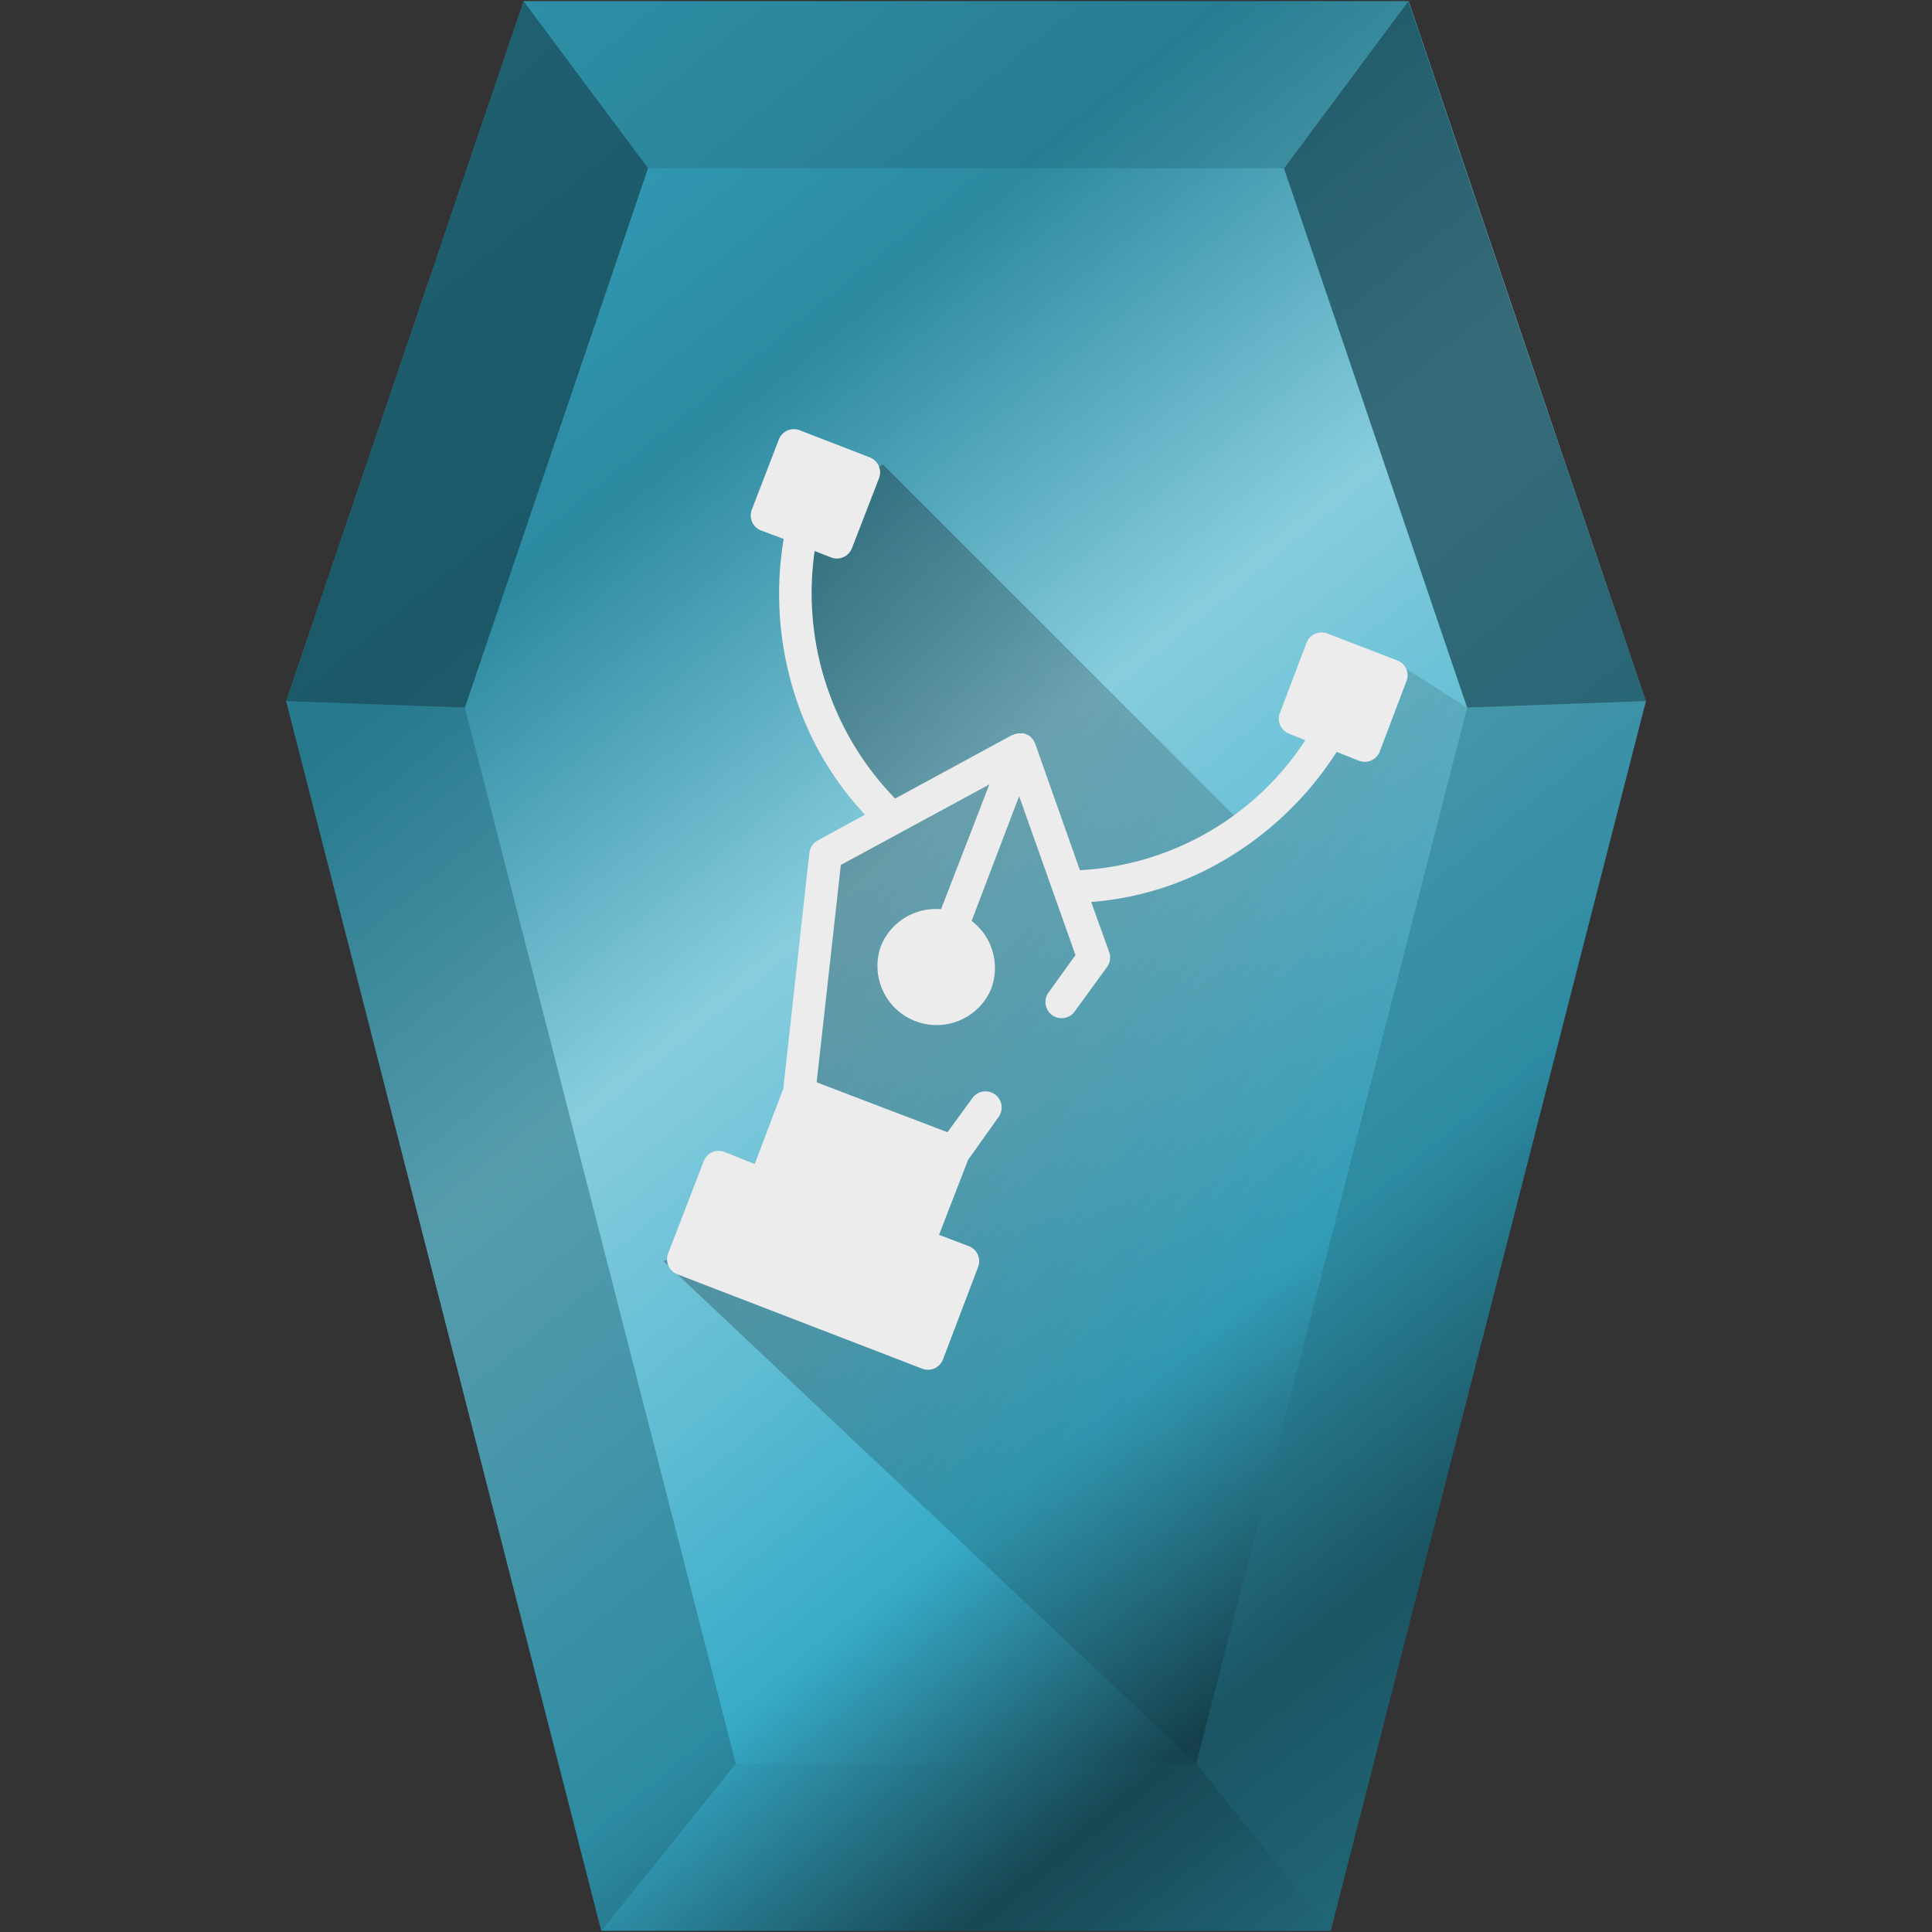 <?xml version="1.0" encoding="UTF-8" standalone="no"?>
<svg
   xmlns:dc="http://purl.org/dc/elements/1.1/"
   xmlns:cc="http://creativecommons.org/ns#"
   xmlns:rdf="http://www.w3.org/1999/02/22-rdf-syntax-ns#"
   xmlns:svg="http://www.w3.org/2000/svg"
   xmlns="http://www.w3.org/2000/svg"
   xmlns:sodipodi="http://sodipodi.sourceforge.net/DTD/sodipodi-0.dtd"
   xmlns:inkscape="http://www.inkscape.org/namespaces/inkscape"
   width="48"
   height="48"
   version="1"
   id="svg44"
   sodipodi:docname="image-svg+xml-compressed.svg"
   inkscape:version="0.92.4 (5da689c313, 2019-01-14)">
  <rect width="100%" height="100%" fill="#333333" stroke="none"/>
  <sodipodi:namedview
     pagecolor="#ffffff"
     bordercolor="#666666"
     borderopacity="1"
     objecttolerance="10"
     gridtolerance="10"
     guidetolerance="10"
     inkscape:pageopacity="0"
     inkscape:pageshadow="2"
     inkscape:window-width="1136"
     inkscape:window-height="480"
     id="namedview46"
     showgrid="false"
     inkscape:zoom="4.9166667"
     inkscape:cx="2.1355932"
     inkscape:cy="24"
     inkscape:window-x="0"
     inkscape:window-y="25"
     inkscape:window-maximized="0"
     inkscape:current-layer="svg44" />
  <defs
     id="defs22">
    <linearGradient
       id="f"
       x1="10.69"
       x2="38.65"
       y1="24.94"
       y2="36.74"
       gradientTransform="translate(-0.07,0.35)"
       gradientUnits="userSpaceOnUse">
      <stop
         offset="0"
         id="stop2" />
      <stop
         stop-opacity="0"
         offset="1"
         id="stop4" />
    </linearGradient>
    <linearGradient
       id="c-3"
       x1="41.6"
       x2="4.38"
       y1="48.68"
       y2="3.22"
       gradientUnits="userSpaceOnUse">
      <stop
         stop-color="#2c89a0"
         offset="0"
         id="stop7" />
      <stop
         stop-color="#164450"
         offset=".2"
         id="stop9" />
      <stop
         stop-color="#37abc8"
         offset=".33"
         id="stop11" />
      <stop
         stop-color="#5fbcd3"
         offset=".44"
         id="stop13" />
      <stop
         stop-color="#87cdde"
         offset=".57"
         id="stop15" />
      <stop
         stop-color="#2c89a0"
         offset=".76"
         id="stop17" />
      <stop
         stop-color="#37abc8"
         offset="1"
         id="stop19" />
    </linearGradient>
  </defs>
  <path
     d="M 40.89,17.42 33.06,47.97 H 14.94 L 7.11,17.42 13.01,0.03 H 35 Z"
     id="path24"
     style="fill:url(#c-3)"
     inkscape:connector-curvature="0" />
  <g
     id="g32"
     style="fill:#216778">
    <path
       d="m 18.28,43.82 -3.34,4.15 h 18.12 l -3.34,-4.15 z"
       id="path26"
       inkscape:connector-curvature="0"
       style="fill-opacity:0.1" />
    <path
       d="m 29.72,43.82 3.34,4.15 7.83,-30.55 -4.44,0.16 z"
       id="path28"
       inkscape:connector-curvature="0"
       style="fill-opacity:0.47" />
    <path
       d="m 13.01,0.03 3.08,4.15 h 15.8 l 3.1,-4.15 z"
       id="path30"
       inkscape:connector-curvature="0"
       style="fill-opacity:0.35" />
  </g>
  <path
     d="M 40.89,17.42 34.99,0.03 31.9,4.18 36.45,17.58 Z"
     id="path34"
     inkscape:connector-curvature="0"
     style="fill:#164450;fill-opacity:0.71" />
  <path
     d="m 18.28,43.82 -3.34,4.15 -7.83,-30.55 4.44,0.16 z"
     id="path36"
     inkscape:connector-curvature="0"
     style="fill:#216778;fill-opacity:0.47" />
  <path
     d="m 7.11,17.42 5.9,-17.39 3.09,4.15 -4.55,13.4 z"
     id="path38"
     inkscape:connector-curvature="0"
     style="fill:#164450;fill-opacity:0.71" />
  <path
     d="m 16.48,31.33 4.67,-1.8 -1.25,-2.13 0.67,-6.24 1.44,-0.88 -1.7,-2.55 -0.52,-2.5 0.07,-2.42 2.08,-1.27 9,9 2.49,-2.85 1.51,-1.07 1.51,0.96 -6.73,26.24 z"
     id="path40"
     style="opacity:0.34;fill:url(#f)"
     inkscape:connector-curvature="0" />
  <path
     d="m 34.94,16.62 a 0.4,0.4 0 0 1 0,0.31 l -0.66,1.74 a 0.4,0.4 0 0 1 -0.52,0.23 l -0.55,-0.22 a 8.3,8.3 0 0 1 -2.78,2.68 7.67,7.67 0 0 1 -3.32,1.05 l 0.45,1.25 a 0.4,0.4 0 0 1 -0.06,0.37 l -0.8,1.1 a 0.401,0.401 0 0 1 -0.65,-0.47 l 0.67,-0.93 -1.4,-3.95 -1.18,3.1 a 1.47,1.47 0 0 1 0.48,1.7 1.47,1.47 0 0 1 -2.74,-1.06 1.47,1.47 0 0 1 1.5,-0.93 l 1.2,-3.1 -3.69,2 -0.6,5.4 3.25,1.24 0.62,-0.85 a 0.401,0.401 0 0 1 0.65,0.47 l -0.76,1.07 -0.72,1.86 0.74,0.28 a 0.4,0.4 0 0 1 0.23,0.52 l -0.87,2.29 A 0.4,0.4 0 0 1 22.9,34 L 16.83,31.66 A 0.4,0.4 0 0 1 16.6,31.14 l 0.88,-2.28 A 0.4,0.4 0 0 1 18,28.62 l 0.75,0.3 0.71,-1.87 0.65,-5.87 a 0.4,0.4 0 0 1 0.21,-0.3 l 1.17,-0.64 a 7.82,7.82 0 0 1 -1.75,-3 8.27,8.27 0 0 1 -0.27,-3.85 l -0.56,-0.21 a 0.4,0.4 0 0 1 -0.23,-0.52 l 0.67,-1.74 a 0.4,0.4 0 0 1 0.52,-0.23 l 1.73,0.67 a 0.4,0.4 0 0 1 0.24,0.52 l -0.67,1.73 a 0.4,0.4 0 0 1 -0.52,0.24 l -0.41,-0.16 a 7.32,7.32 0 0 0 2,6.15 l 2.91,-1.58 h 0.01 l 0.03,-0.01 0.01,-0.01 h 0.03 l 0.01,-0.01 h 0.03 l 0.01,-0.01 a 0.4,0.4 0 0 1 0.03,0 h 0.13 a 0.42,0.42 0 0 1 0.05,0.02 l 0.04,0.02 a 0.41,0.41 0 0 1 0.04,0.02 0.38,0.38 0 0 1 0.03,0.02 v 0.01 l 0.03,0.02 v 0.01 a 0.7,0.7 0 0 1 0.03,0.02 v 0.01 l 0.02,0.03 0.02,0.03 v 0.02 l 0.02,0.02 v 0.01 l 1.11,3.14 a 7.14,7.14 0 0 0 5.6,-3.23 l -0.4,-0.16 A 0.4,0.4 0 0 1 31.8,17.71 l 0.66,-1.74 a 0.4,0.4 0 0 1 0.52,-0.23 l 1.74,0.67 a 0.4,0.4 0 0 1 0.22,0.21 z"
     font-weight="400"
     overflow="visible"
     style="color:#000000;font-weight:400;text-indent:0;text-decoration:none;text-decoration-line:none;text-transform:none;overflow:visible;fill:#ececec"
     id="path42"
     inkscape:connector-curvature="0" />
</svg>
